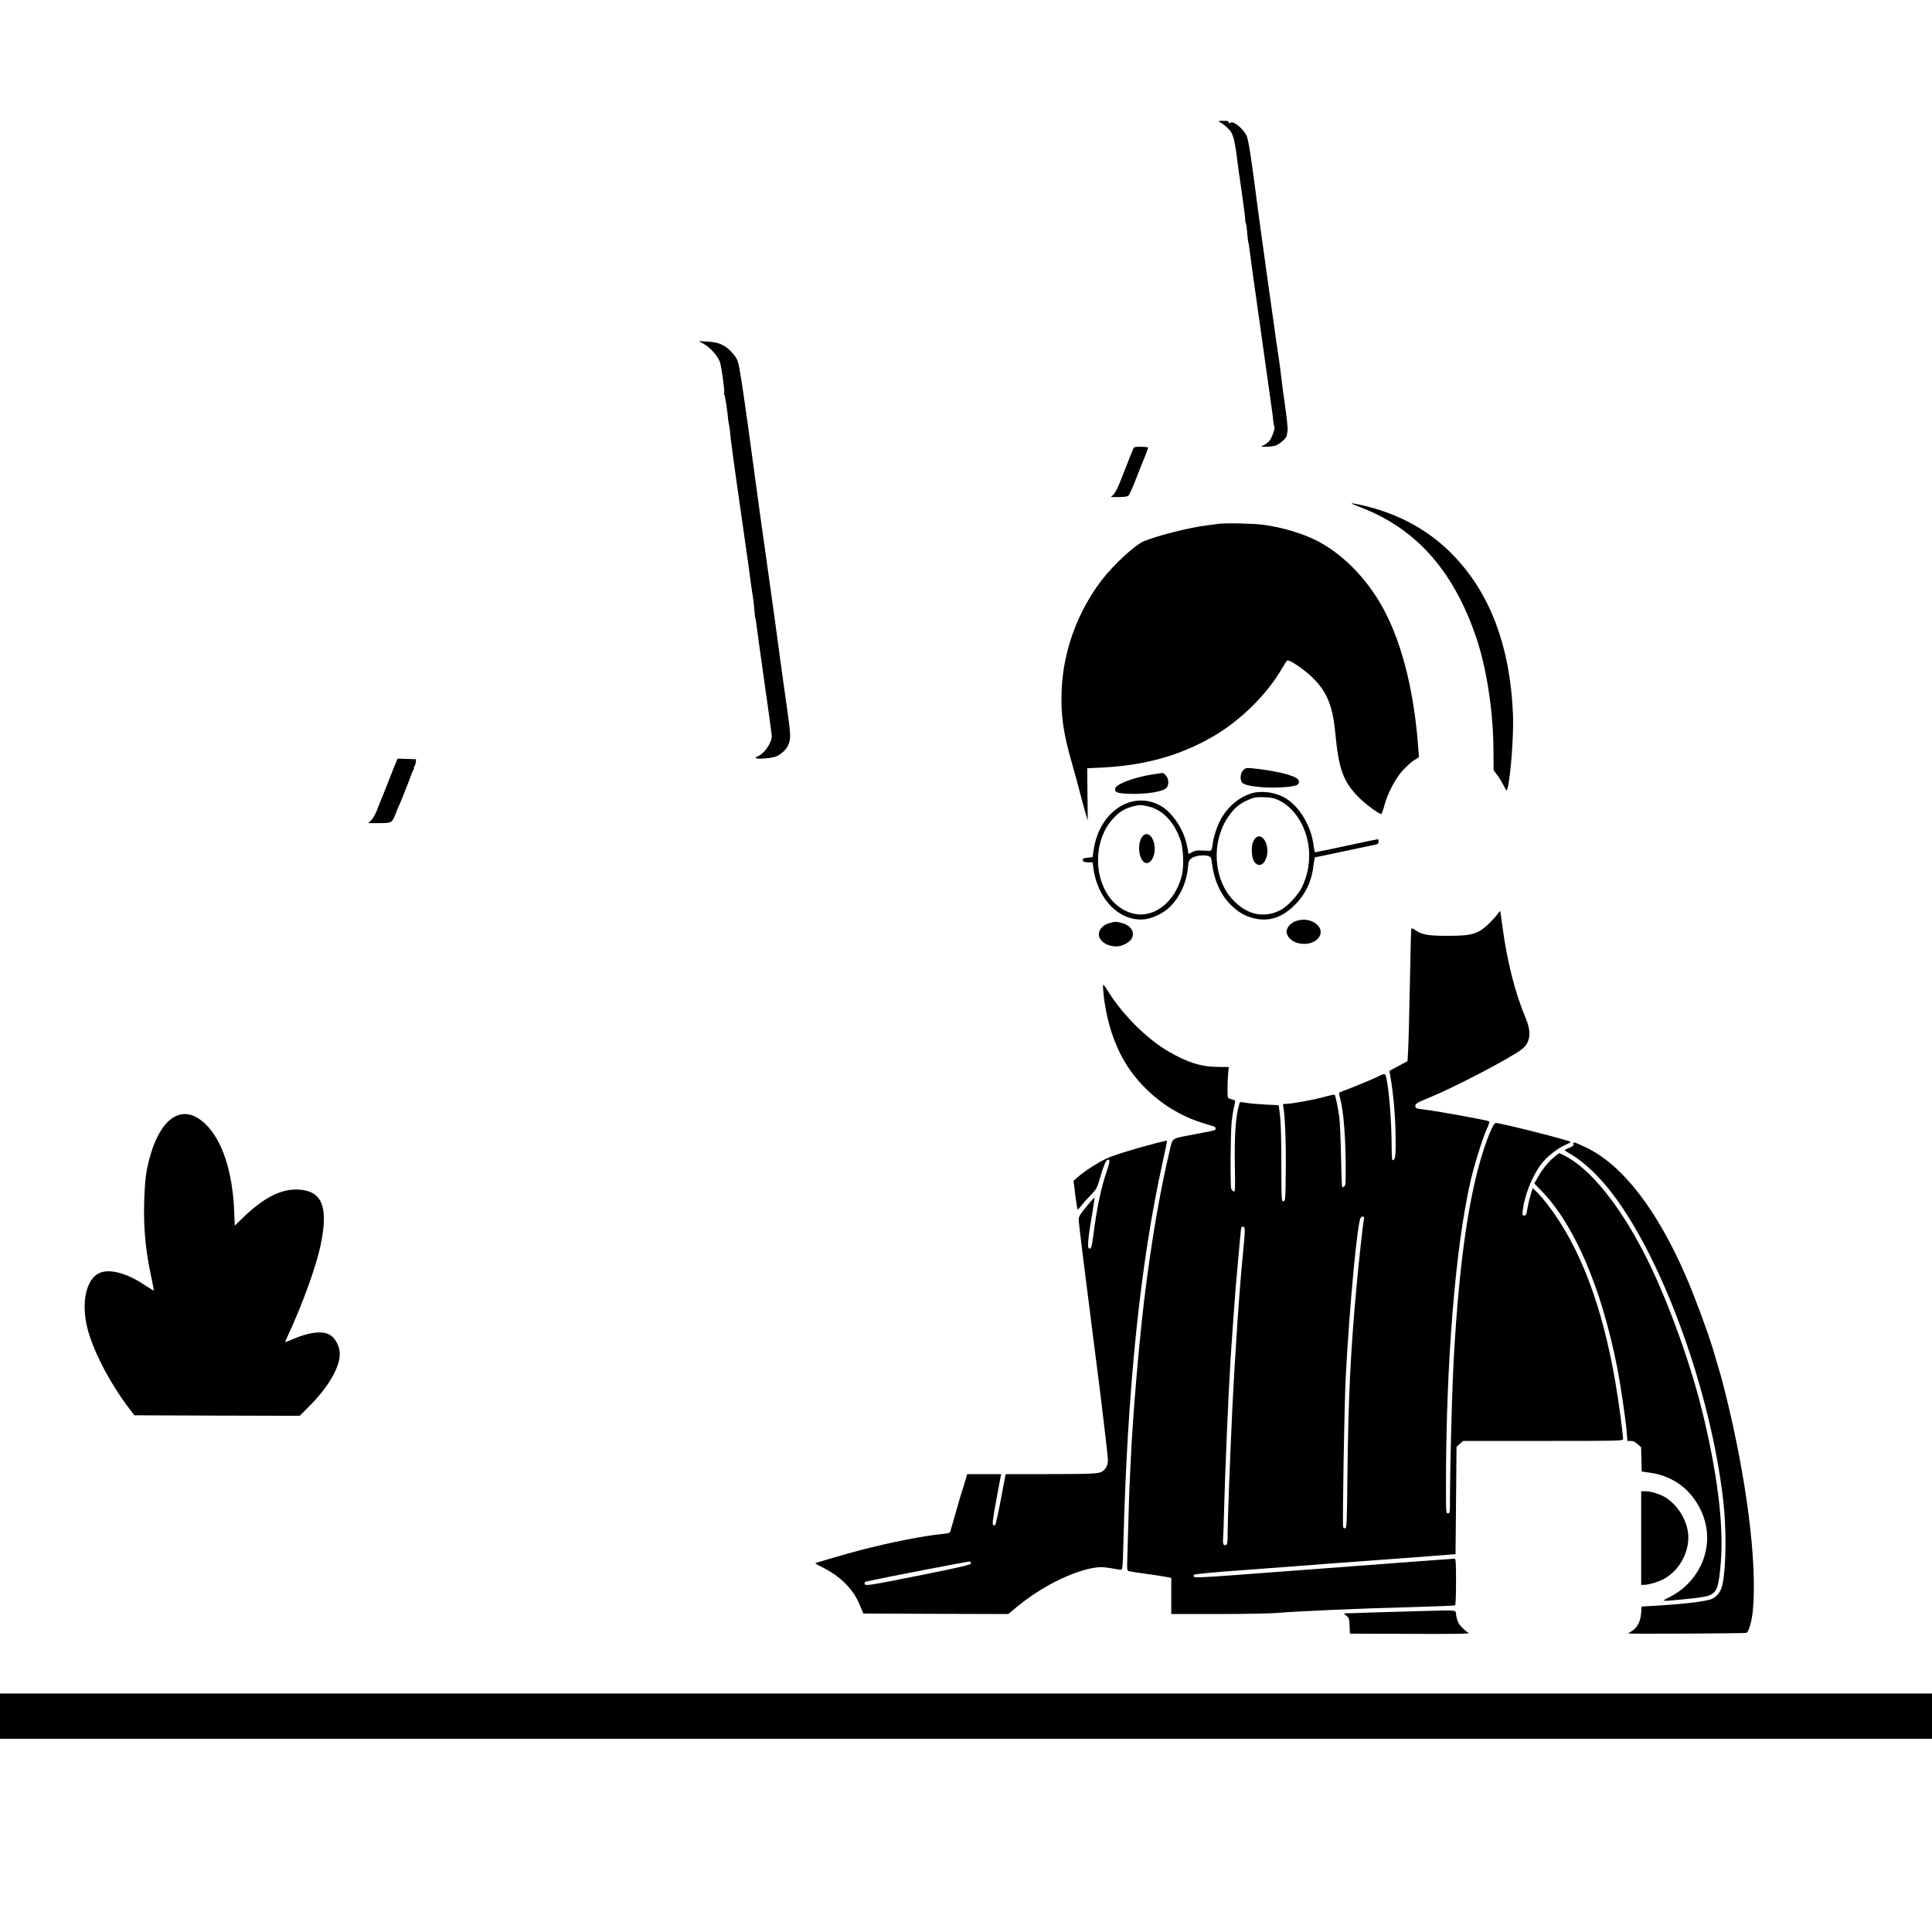 <?xml version="1.0" standalone="no"?>
<!DOCTYPE svg PUBLIC "-//W3C//DTD SVG 20010904//EN"
 "http://www.w3.org/TR/2001/REC-SVG-20010904/DTD/svg10.dtd">
<svg version="1.0" xmlns="http://www.w3.org/2000/svg"
 width="1920pt" height="1920pt" viewBox="0 0 1920 1920"
 preserveAspectRatio="xMidYMid meet">
<g transform="translate(0,1920) scale(0.1,-0.1)"
fill="#000000" stroke="none">
<path d="M12110 17993 c38 -15 104 -72 127 -110 23 -40 41 -124 58 -268 3 -33
24 -181 46 -329 21 -149 37 -272 34 -274 -2 -2 0 -14 5 -27 5 -12 12 -60 15
-106 4 -46 9 -87 11 -91 3 -5 7 -30 10 -56 2 -26 54 -396 114 -822 60 -426
112 -797 116 -825 3 -27 7 -64 9 -82 2 -18 6 -37 10 -42 10 -17 -26 -117 -53
-146 -14 -15 -39 -33 -56 -41 -31 -13 -31 -13 24 -14 30 0 72 5 93 11 39 11
112 74 115 100 1 8 5 30 8 49 3 19 -8 130 -25 245 -16 116 -33 237 -36 270 -8
77 -34 264 -46 335 -5 30 -10 62 -10 70 -1 8 -37 265 -80 570 -43 305 -90 645
-104 755 -54 423 -86 632 -102 674 -28 76 -137 167 -169 140 -11 -9 -14 -8
-14 5 0 13 -11 16 -57 15 -32 0 -51 -3 -43 -6z"/>
<path d="M6996 15781 c66 -38 140 -122 159 -181 17 -52 50 -299 41 -307 -3 -4
-2 -11 3 -17 7 -10 32 -169 36 -236 1 -14 5 -36 8 -50 4 -14 9 -50 12 -80 4
-49 7 -78 19 -160 2 -14 7 -50 10 -80 4 -30 44 -320 91 -645 47 -324 87 -610
89 -635 3 -25 10 -72 16 -105 5 -33 13 -96 16 -140 3 -44 8 -83 11 -88 2 -4 7
-29 9 -55 3 -26 38 -282 79 -569 41 -287 75 -534 75 -550 0 -46 -44 -126 -90
-166 -24 -20 -50 -37 -57 -37 -7 0 -13 -5 -13 -11 0 -18 168 -5 210 16 44 22
88 62 106 96 34 66 34 106 4 319 -47 332 -78 552 -105 760 -14 107 -62 447
-105 755 -44 308 -105 747 -135 975 -87 650 -134 961 -152 1015 -11 35 -33 67
-72 106 -66 66 -124 89 -239 95 l-77 4 51 -29z"/>
<path d="M11261 14738 c-5 -13 -28 -69 -50 -125 -23 -57 -59 -149 -81 -205
-24 -60 -51 -112 -66 -125 l-25 -23 79 0 c47 0 85 5 95 13 9 6 41 77 72 157
31 80 72 183 91 228 19 46 34 88 34 93 0 5 -32 9 -70 9 -64 0 -71 -2 -79 -22z"/>
<path d="M13517 14160 c552 -210 923 -625 1150 -1285 107 -313 173 -741 175
-1135 l1 -194 34 -45 c19 -24 48 -72 65 -105 30 -59 31 -60 39 -33 32 116 63
535 55 735 -30 711 -244 1252 -648 1638 -230 218 -521 369 -855 444 -130 28
-133 25 -16 -20z"/>
<path d="M12110 13994 c-14 -2 -65 -9 -115 -15 -170 -20 -501 -104 -630 -159
-88 -38 -303 -236 -416 -385 -239 -312 -381 -700 -398 -1085 -11 -254 14 -431
104 -743 25 -87 56 -201 70 -255 13 -53 38 -144 54 -202 l31 -105 -3 260 -2
260 145 7 c426 21 773 118 1100 306 273 157 538 417 688 675 25 43 49 80 54
83 20 13 175 -93 258 -176 138 -137 195 -277 220 -545 34 -358 78 -481 230
-636 65 -67 203 -169 227 -169 4 0 18 37 30 83 36 131 113 276 189 357 36 38
86 82 110 97 l45 28 -6 85 c-43 605 -179 1117 -390 1465 -160 265 -385 483
-619 602 -144 73 -348 134 -533 158 -101 13 -374 19 -443 9z"/>
<path d="M3937 11628 c-8 -18 -33 -82 -57 -143 -23 -60 -57 -146 -75 -190 -19
-44 -46 -111 -60 -150 -15 -38 -40 -82 -56 -97 l-29 -28 108 0 c125 0 127 1
162 89 11 30 29 73 40 95 19 42 121 300 124 316 1 3 7 15 14 28 7 12 10 22 6
22 -3 0 -2 6 4 13 6 7 12 26 14 42 l3 30 -92 3 -92 3 -14 -33z"/>
<path d="M12355 11546 c-25 -25 -33 -73 -19 -111 12 -30 63 -45 192 -57 137
-12 319 -1 361 21 27 15 27 46 -1 66 -55 38 -243 80 -445 100 -58 5 -65 4 -88
-19z"/>
<path d="M11455 11504 c-181 -28 -357 -93 -371 -137 -13 -40 18 -52 142 -56
175 -5 342 23 370 63 23 33 18 93 -11 121 -13 14 -28 25 -32 24 -4 -1 -48 -7
-98 -15z"/>
<path d="M12425 11312 c-111 -38 -205 -115 -276 -225 -38 -59 -83 -179 -94
-252 -16 -103 -7 -94 -93 -88 -63 4 -84 1 -113 -15 l-37 -19 -15 80 c-33 164
-146 335 -266 401 -283 154 -606 -60 -662 -439 l-11 -73 -45 -5 c-50 -5 -58
-10 -50 -32 5 -10 20 -15 51 -15 l44 0 7 -52 c40 -315 262 -539 509 -514 78 8
189 61 250 121 100 96 169 246 182 396 6 63 10 72 37 91 35 25 127 36 168 20
23 -9 27 -18 33 -69 20 -168 85 -312 186 -414 78 -79 161 -124 259 -141 140
-24 262 21 381 141 109 110 169 242 186 410 4 34 10 61 13 61 3 0 134 27 291
61 157 33 297 63 313 66 20 4 27 11 27 29 0 13 -3 24 -7 24 -5 0 -145 -29
-311 -65 -167 -36 -308 -65 -312 -65 -4 0 -11 28 -15 63 -22 189 -134 383
-272 470 -103 65 -253 85 -358 49z m290 -68 c88 -43 171 -131 223 -235 97
-195 97 -428 0 -627 -39 -81 -151 -198 -221 -231 -156 -75 -315 -43 -449 90
-221 219 -237 624 -35 879 50 64 101 102 184 136 50 21 70 24 148 21 75 -3
100 -8 150 -33z m-1304 -58 c143 -33 256 -151 321 -336 28 -79 35 -253 14
-345 -52 -218 -206 -376 -384 -392 -121 -11 -256 58 -339 174 -162 227 -145
577 37 776 61 67 114 100 190 121 69 19 92 19 161 2z"/>
<path d="M12471 10865 c-26 -34 -35 -80 -29 -151 11 -136 119 -150 148 -18 28
123 -58 245 -119 169z"/>
<path d="M11357 10892 c-41 -45 -49 -149 -18 -219 56 -121 162 -4 131 144 -18
82 -73 119 -113 75z"/>
<path d="M14883 10117 c-39 -54 -125 -138 -170 -164 -75 -43 -133 -53 -331
-53 -196 0 -253 11 -322 60 -23 16 -31 18 -35 8 -2 -7 -9 -256 -14 -553 -6
-297 -13 -590 -17 -650 l-6 -110 -90 -49 -90 -48 6 -37 c36 -199 56 -439 56
-681 0 -140 -6 -170 -32 -170 -4 0 -8 60 -8 133 0 234 -25 560 -52 680 -12 54
-12 55 -108 7 -46 -23 -300 -126 -351 -143 -14 -5 -14 -12 3 -79 29 -114 48
-341 51 -606 2 -207 0 -244 -13 -252 -8 -5 -18 -10 -21 -10 -4 0 -9 138 -12
308 -3 169 -11 343 -17 387 -10 79 -37 212 -45 225 -3 4 -49 -5 -104 -21 -103
-29 -325 -69 -381 -69 -30 0 -32 -2 -27 -27 17 -78 28 -352 25 -628 -3 -301
-4 -310 -23 -313 -20 -3 -20 3 -21 370 0 238 -5 411 -13 478 -7 58 -13 106
-14 106 -1 1 -60 4 -132 7 -71 4 -156 11 -188 17 -33 6 -61 9 -64 6 -3 -3 -11
-31 -19 -63 -26 -112 -37 -299 -32 -567 4 -246 3 -264 -13 -256 -9 5 -19 17
-23 26 -11 28 -7 564 4 666 6 54 17 121 25 150 7 29 11 56 9 60 -2 3 -18 9
-34 13 -16 4 -33 11 -36 17 -8 12 -6 168 2 249 l6 55 -108 1 c-168 1 -306 45
-499 158 -217 128 -458 371 -601 606 -21 35 -40 57 -42 50 -2 -7 1 -56 7 -109
25 -209 75 -387 156 -557 131 -272 369 -505 656 -639 79 -37 128 -54 287 -102
6 -2 12 -10 12 -19 0 -19 11 -16 -195 -55 -260 -50 -228 -29 -264 -178 -84
-354 -161 -791 -225 -1272 -66 -489 -139 -1325 -161 -1840 -3 -74 -8 -169 -10
-210 -2 -41 -7 -181 -10 -310 -3 -129 -8 -301 -11 -382 -5 -135 -4 -147 13
-152 10 -3 86 -14 168 -26 83 -11 174 -25 203 -31 l52 -10 0 -180 0 -179 463
0 c254 0 514 5 577 10 249 20 820 45 1394 60 208 6 383 13 387 16 5 3 9 108 9
235 0 183 -3 229 -13 229 -7 0 -164 -11 -348 -25 -184 -14 -602 -45 -929 -70
-327 -24 -754 -56 -948 -71 -259 -19 -357 -23 -365 -15 -8 8 -8 14 0 22 6 6
206 25 469 44 252 19 518 39 589 44 126 11 286 22 1020 76 193 14 388 29 435
33 l85 7 5 533 5 534 33 29 32 29 795 0 c751 0 795 1 795 18 0 48 -45 381 -75
557 -132 773 -353 1355 -675 1774 -32 42 -78 96 -103 120 l-45 44 -20 -64
c-11 -35 -25 -97 -32 -136 -10 -63 -15 -73 -32 -73 -19 0 -20 4 -15 53 18 148
94 339 181 455 57 75 162 159 240 193 30 13 56 27 56 30 0 13 -693 189 -746
189 -24 0 -91 -164 -149 -361 -139 -478 -229 -1175 -275 -2134 -12 -256 -30
-975 -30 -1217 0 -161 -1 -168 -20 -168 -20 0 -20 7 -20 298 1 1209 94 2354
246 3012 39 168 126 443 167 527 14 29 21 56 16 59 -20 12 -479 96 -649 118
-80 10 -85 12 -84 36 0 22 13 30 139 82 268 111 816 398 922 483 81 64 94 165
37 302 -110 263 -186 565 -234 924 -10 78 -20 142 -22 144 -2 2 -13 -11 -25
-28z m-1328 -3029 c-9 -38 -53 -440 -74 -673 -59 -641 -81 -1099 -90 -1850 -5
-502 -7 -550 -23 -553 -9 -2 -18 4 -20 14 -8 45 12 1225 26 1494 37 701 116
1538 148 1577 18 22 39 16 33 -9z m-1185 -127 c0 -26 -7 -113 -15 -192 -35
-339 -82 -1023 -110 -1609 -20 -419 -45 -1080 -45 -1206 0 -86 -3 -103 -17
-108 -24 -9 -33 12 -28 64 2 25 7 153 10 285 10 399 42 1138 65 1510 17 256
40 581 50 700 33 378 52 582 55 593 3 6 11 12 20 12 11 0 15 -12 15 -49z"/>
<path d="M12889 10050 c-45 -13 -81 -43 -96 -78 -12 -30 -12 -37 4 -70 46 -94
225 -112 300 -30 91 98 -56 225 -208 178z"/>
<path d="M11018 10024 c-59 -18 -98 -62 -98 -111 0 -49 51 -97 119 -112 59
-13 102 -6 154 23 102 55 82 166 -36 201 -61 18 -78 18 -139 -1z"/>
<path d="M1745 8107 c-133 -64 -237 -265 -291 -562 -9 -51 -18 -175 -21 -287
-8 -268 15 -500 74 -766 13 -63 23 -115 21 -117 -2 -2 -43 23 -91 55 -185 123
-357 166 -457 115 -124 -64 -172 -287 -115 -530 53 -226 221 -551 417 -810
l53 -70 822 -3 822 -2 98 99 c211 212 325 429 295 562 -14 61 -52 119 -93 143
-72 43 -205 28 -363 -40 -43 -19 -80 -33 -81 -32 -2 2 12 37 32 78 137 295
274 672 318 880 81 383 20 543 -215 558 -172 10 -343 -75 -551 -275 l-86 -83
-6 148 c-17 389 -116 692 -277 853 -102 103 -208 133 -305 86z"/>
<path d="M11490 7840 c-209 -54 -427 -121 -497 -155 -85 -40 -222 -128 -281
-182 l-43 -38 17 -142 c10 -79 20 -143 24 -143 4 0 20 17 36 38 15 20 57 67
92 104 60 62 65 72 92 166 38 130 58 179 76 186 27 10 25 -21 -6 -110 -56
-160 -102 -377 -134 -638 -15 -120 -26 -150 -47 -129 -14 14 -2 128 37 352 13
79 23 146 21 148 -2 2 -24 -20 -48 -49 -93 -111 -109 -135 -109 -169 0 -32 52
-452 150 -1219 27 -212 52 -405 55 -430 3 -25 23 -192 45 -371 22 -179 40
-345 40 -368 0 -54 -22 -96 -63 -118 -36 -20 -106 -22 -657 -23 l-296 0 -47
-247 c-25 -136 -51 -251 -57 -257 -7 -7 -14 -6 -21 1 -8 8 -1 70 30 235 23
123 44 233 46 246 l5 22 -170 0 -169 0 -16 -57 c-9 -32 -22 -76 -30 -98 -8
-22 -37 -121 -65 -220 -28 -99 -53 -187 -56 -196 -3 -13 -23 -18 -82 -24 -170
-15 -525 -85 -807 -159 -135 -35 -448 -126 -453 -131 -2 -2 29 -20 68 -39 189
-95 313 -221 379 -387 l30 -74 721 -3 720 -2 88 73 c235 195 549 353 768 387
58 9 89 8 160 -4 49 -9 96 -16 105 -16 15 0 17 29 23 258 40 1548 168 2791
392 3800 25 112 44 205 42 206 -2 2 -50 -9 -108 -24z m-1842 -4179 c-3 -12
-102 -35 -488 -113 -541 -108 -563 -111 -568 -86 -2 11 5 19 20 22 202 44
1016 201 1026 198 7 -3 12 -12 10 -21z"/>
<path d="M15637 7832 c4 -15 -5 -23 -41 -38 -25 -11 -46 -21 -46 -24 0 -3 33
-25 74 -49 122 -72 279 -223 405 -390 504 -666 973 -1967 1096 -3041 33 -285
30 -657 -7 -835 -13 -67 -51 -119 -101 -143 -60 -28 -312 -57 -657 -75 l-45
-2 -6 -71 c-8 -83 -38 -139 -93 -174 -20 -12 -36 -22 -36 -23 0 -6 1167 0
1177 6 24 15 53 119 63 224 44 471 -62 1311 -276 2168 -32 129 -50 192 -120
425 -54 178 -179 517 -267 720 -287 667 -634 1116 -998 1288 -114 54 -129 58
-122 34z"/>
<path d="M15441 7698 c-59 -50 -115 -120 -160 -201 l-33 -58 74 -77 c325 -337
590 -953 747 -1739 34 -171 87 -526 97 -655 l7 -88 33 0 c23 0 44 -10 68 -31
l35 -31 3 -121 3 -121 86 -12 c232 -34 411 -170 509 -388 114 -255 50 -547
-164 -743 -40 -37 -99 -77 -149 -102 -95 -48 -96 -47 124 -26 185 18 251 29
288 51 57 34 73 89 92 314 31 378 -35 903 -192 1535 -127 506 -363 1144 -577
1555 -248 477 -525 817 -773 950 -31 16 -59 30 -62 30 -3 0 -28 -19 -56 -42z"/>
<path d="M16310 3915 l0 -465 28 0 c45 0 141 28 196 58 166 88 270 297 239
477 -22 127 -102 252 -209 326 -53 36 -152 69 -209 69 l-45 0 0 -465z"/>
<path d="M14140 3190 c-151 -4 -381 -11 -510 -15 -129 -5 -245 -8 -257 -8 -21
1 -20 -1 7 -24 27 -22 29 -30 32 -101 l3 -77 600 -2 c443 -2 595 0 580 9 -33
18 -86 71 -102 102 -8 16 -18 50 -22 75 -7 55 30 50 -331 41z"/>
<path d="M0 2145 l0 -225 9600 0 9600 0 0 225 0 225 -9600 0 -9600 0 0 -225z"/>
</g>
</svg>
